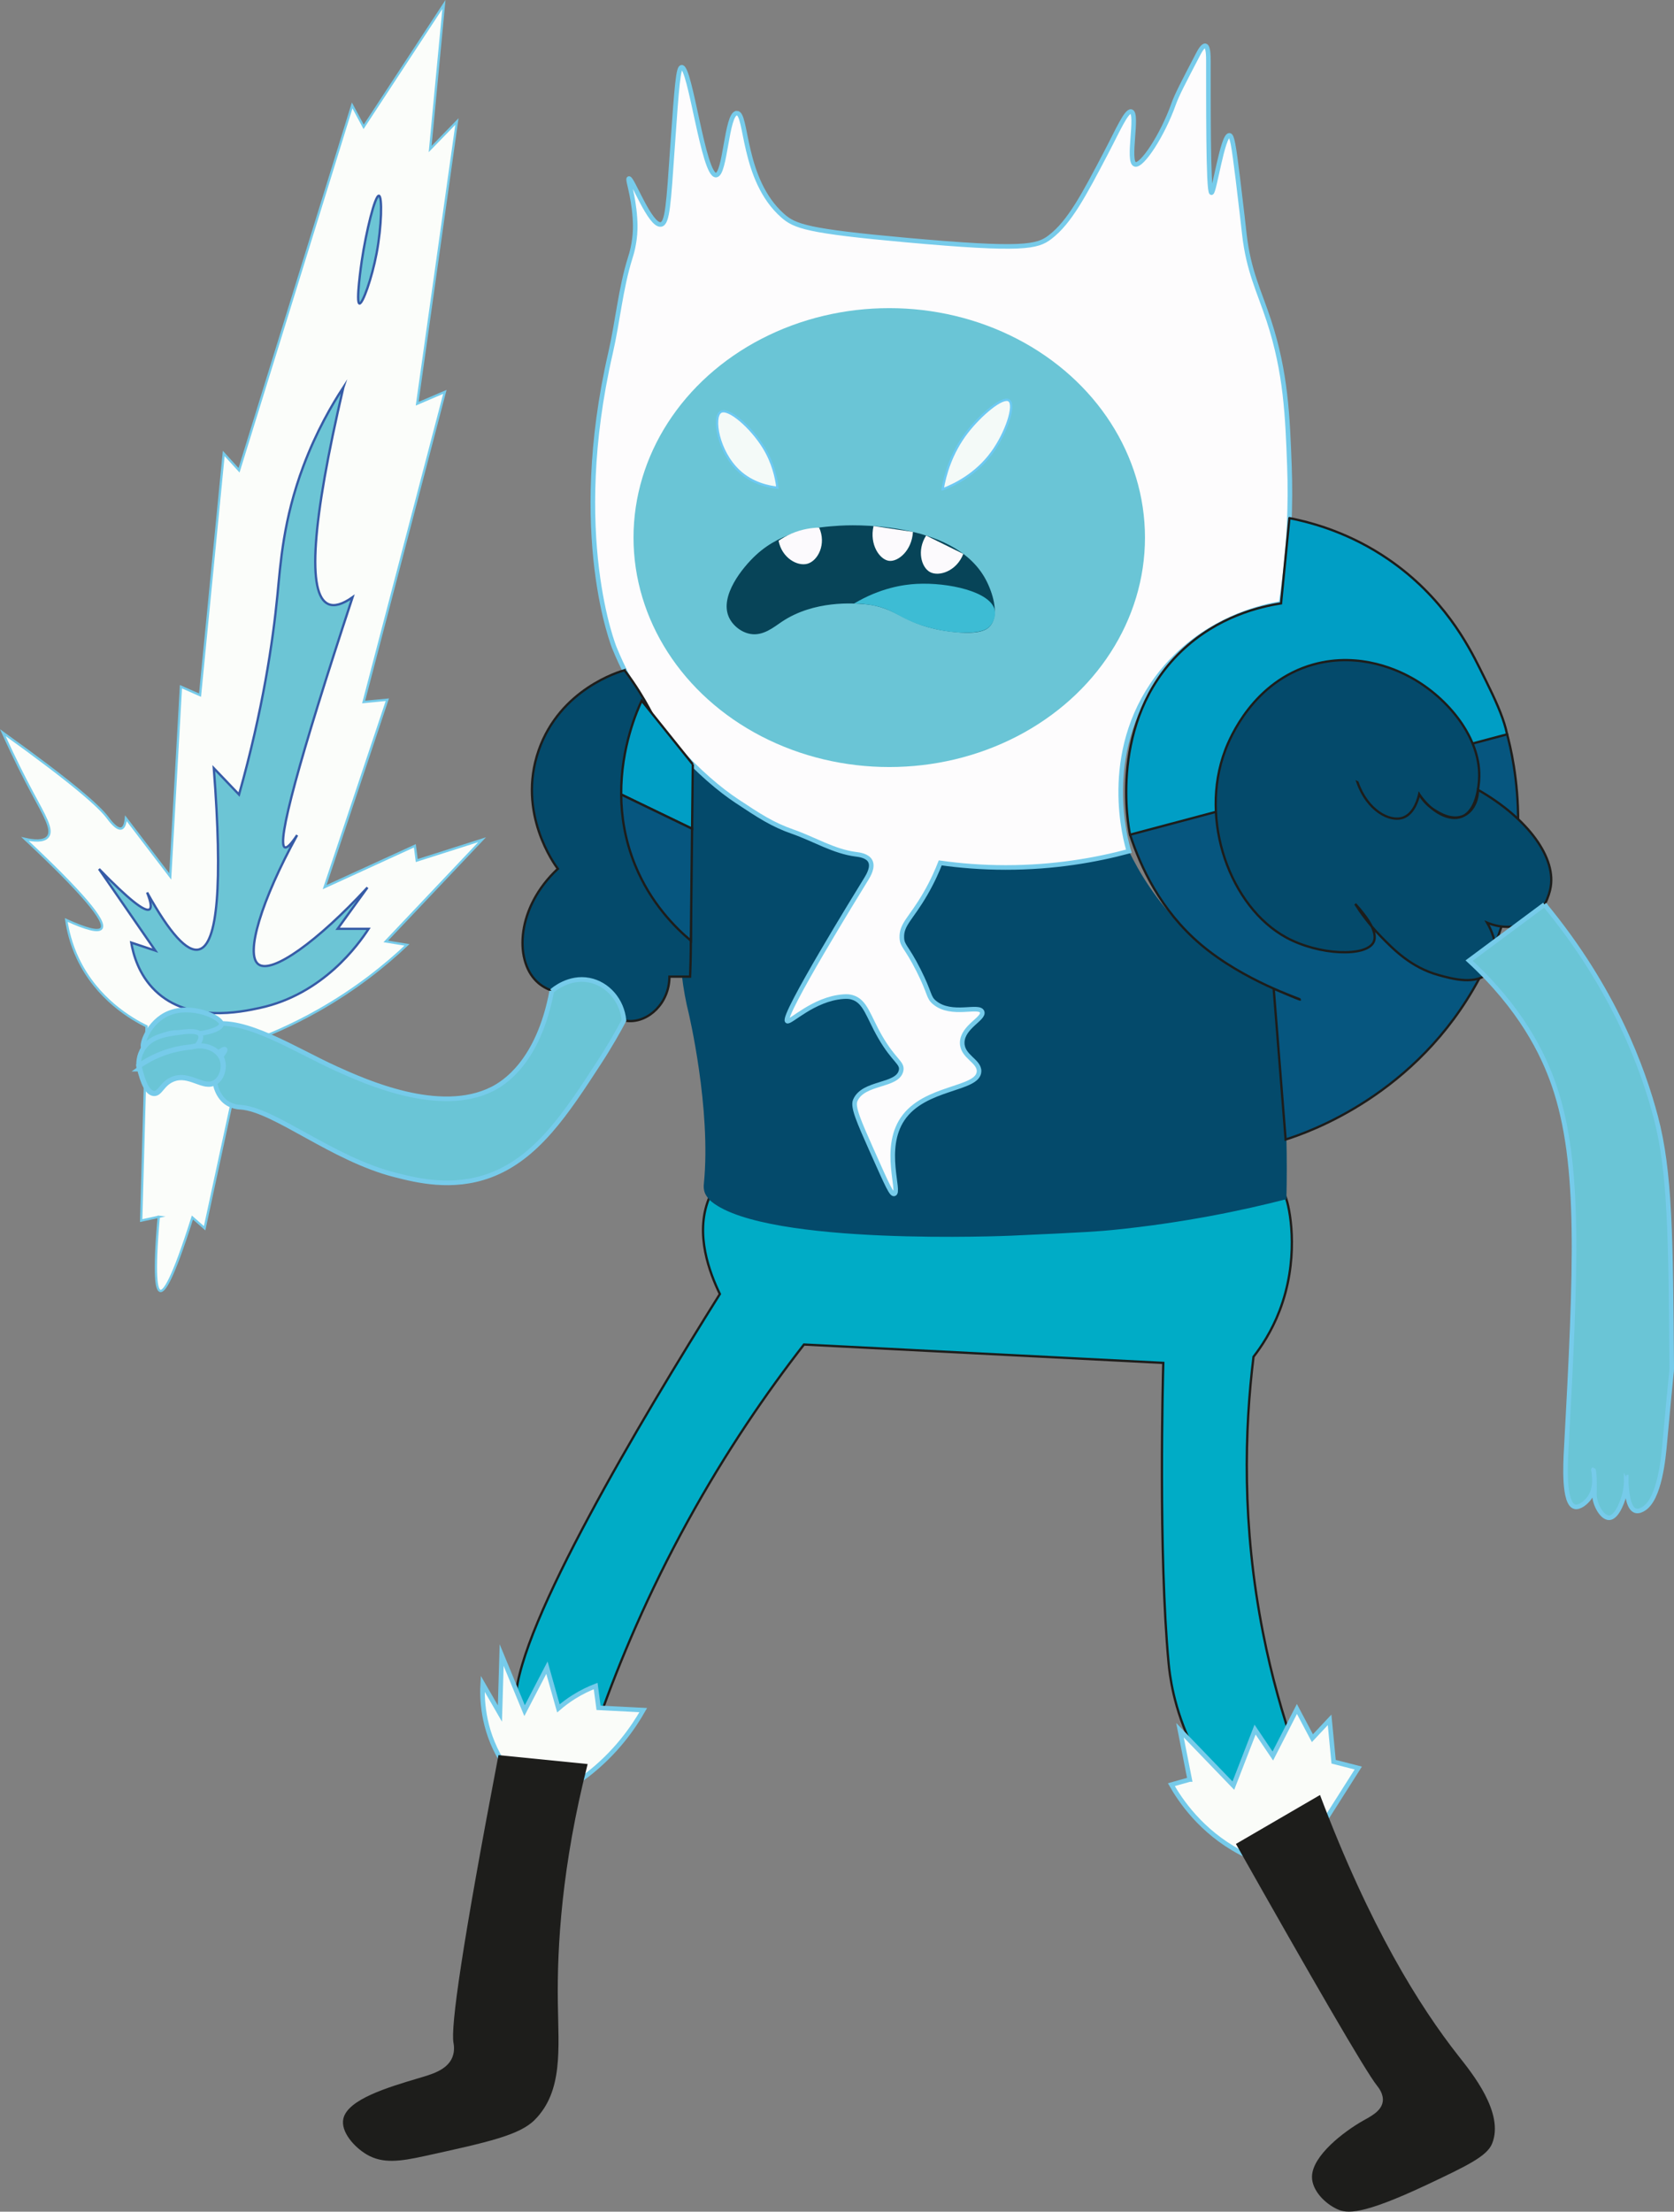 <?xml version="1.0" encoding="UTF-8"?>
<svg id="Capa_2" data-name="Capa 2" xmlns="http://www.w3.org/2000/svg" viewBox="0 0 729.88 963.88">
  <rect x="0" y="0" width="729.88" height="963.88" fill="#808080" stroke="none"/>
  <defs>
    <style>
      .cls-1 {
        stroke-width: 2.27px;
      }

      .cls-1, .cls-2, .cls-3, .cls-4, .cls-5, .cls-6, .cls-7, .cls-8, .cls-9, .cls-10, .cls-11, .cls-12, .cls-13 {
        stroke-miterlimit: 10;
      }

      .cls-1, .cls-3, .cls-4, .cls-5, .cls-6, .cls-9, .cls-10 {
        stroke: #76cbea;
      }

      .cls-1, .cls-3, .cls-5, .cls-14, .cls-10 {
        fill: #6ac5d6;
      }

      .cls-2 {
        fill: #00acc6;
      }

      .cls-2, .cls-11, .cls-12, .cls-13 {
        stroke: #1d1d1b;
      }

      .cls-3 {
        stroke-width: 2.02px;
      }

      .cls-4 {
        fill: #fafcf9;
      }

      .cls-4, .cls-6, .cls-10 {
        stroke-width: 2px;
      }

      .cls-15 {
        fill: #074458;
      }

      .cls-15, .cls-16, .cls-17, .cls-14, .cls-18, .cls-19 {
        stroke-width: 0px;
      }

      .cls-5 {
        stroke-width: 2.09px;
      }

      .cls-6 {
        fill: #fdfcfd;
      }

      .cls-16 {
        fill: #3dbcd4;
      }

      .cls-17 {
        fill: #fcfafd;
      }

      .cls-7 {
        fill: #6cc5d5;
        stroke: #365ba6;
      }

      .cls-18, .cls-11 {
        fill: #044a6b;
      }

      .cls-8 {
        fill: #f4faf8;
        stroke: #6dc9f3;
      }

      .cls-9 {
        fill: #fbfdfa;
      }

      .cls-12 {
        fill: #009ec5;
      }

      .cls-19 {
        fill: #1d1d1b;
      }

      .cls-13 {
        fill: #06567f;
      }
    </style>
  </defs>
  <g id="Capa_27" data-name="Capa 27">
    <g>
      <path class="cls-9" d="m69.22,530.29c-2.38,26.65-.92,32.01.67,32.33,1.62.33,5.21-4.22,14-32,1.78,1.56,3.56,3.11,5.33,4.67,5.78-26.78,11.56-53.56,17.33-80.33,9.57-3.35,20.62-8.03,32.33-14.67,16.48-9.33,29.23-19.67,38.58-28.5-3.08-.5-6.17-1-9.25-1.5,14-14.78,28-29.56,42-44.33-9.5,3.03-19,6.06-28.5,9.08-.28-2.14-.56-4.28-.83-6.42-13.11,6-26.22,12-39.33,18,9.11-27.22,18.22-54.44,27.33-81.67-3.44.33-6.89.67-10.33,1,11.81-45.06,23.61-90.11,35.42-135.17-4.03,1.72-8.06,3.44-12.08,5.17,5.78-41,11.56-82,17.33-123-3.89,4-7.78,8-11.67,12,2-21,4-42,6-63-11.67,17.78-23.33,35.56-35,53.33-1.67-3.11-3.33-6.22-5-9.33-16.44,53-32.89,106-49.33,159-2.22-2.44-4.44-4.89-6.67-7.33-3.44,35.11-6.89,70.22-10.33,105.33-2.78-1.22-5.56-2.44-8.33-3.67-1.56,27.56-3.11,55.11-4.67,82.67-6.44-8.44-12.89-16.89-19.33-25.33-.16,1.63-.58,3.97-1.92,4.42-2.11.7-5.31-3.72-6.08-4.75-3.57-4.72-14.4-14.58-45.67-37,4.95,11.02,9.45,19.83,12.75,26,5.38,10.06,9.25,16.29,6.92,19.33-1.76,2.3-6.32,1.82-10,1,24.5,22.92,35.61,35.92,33.33,39-1.23,1.66-6.34.43-15.33-3.67.7,4.76,2.12,10.54,5,16.67,8.43,17.89,23.65,26.54,30,29.67-.78,28.22-1.56,56.44-2.33,84.67,2.56-.56,5.11-1.11,7.67-1.67Z"/>
      <path class="cls-7" d="m149.72,168.79c-13.78,59.01-15.95,90.51-6.5,94.5,2.61,1.1,6.11.1,10.5-3-23.46,71.19-33.29,107.52-29.5,109,.94.37,2.72-1.41,5.33-5.33-15.6,28.56-22.8,52.06-16.83,56.33,5.94,4.26,25.72-9.99,47.5-33.5-4.33,6-8.67,12-13,18h13.5c-4.36,6.7-19.79,28.53-47.5,34.5-8.12,1.75-30.85,6.65-45.5-7.5-7.31-7.06-9.64-15.99-10.5-21,3.5,1.17,7,2.33,10.5,3.5-8.18-11.86-16.37-23.71-24.55-35.57,12.78,13.15,20.13,19,22.05,17.57.94-.7.58-3.14-1.08-7.33,9.91,17.84,17.43,26.11,22.58,24.83,8.21-2.04,10.38-28.37,6.5-79,3.67,3.83,7.33,7.67,11,11.5,10.44-37.12,14.75-66.6,16.75-87,1.37-13.97,2.52-32.65,11.25-56,5.7-15.26,12.56-26.96,17.5-34.5Z"/>
      <path class="cls-2" d="m560.88,522.63c2.01,6.34,5.36,26.98-3,48.67-3.47,9.01-8.01,15.72-11.33,20-3.89,31.48-5.19,73.16,4.17,120.5,3.71,18.78,8.57,35.77,13.83,50.83-1.36,3.61-3.69,8.63-6.67,8.67-4.74.05-7.4-13.06-10-12.67-3.61.54.54,25.91-5.67,28.17-5.11,1.86-15.69-12.52-22-25-8.66-17.13-10.27-32.6-10.67-36.83-4.5-47.69-2.51-124.46-2.33-131-52.22-2.67-104.44-5.33-156.67-8-16.24,20.87-33.89,46.49-50.67,77-17.27,31.41-29.67,60.86-38.67,86.33-1.23-4.27-3.23-9.52-6-9.67-4.94-.25-8.63,15.88-11.67,15.33-3.28-.59-1.43-19.82-4.33-20.33-3.34-.59-9.06,22.55-12.33,22-2.49-.42-2.11-14.23-2-16.67,1.51-32.06,54.1-120.34,89-176-4.4-9.1-10.98-25.98-4.85-41.43,24.7-62.23,235.68-50.78,251.85.1Z"/>
      <path class="cls-18" d="m302.06,333.11c-9.22,57.72-6.51,89.55-1.85,108.18,0,0,9.99,42.02,6.67,74.73-.04.35-.25,2.02.46,3.9,0,0,.21.55.68,1.3,0,0,.9,1.43,2.31,2.56,24.34,19.46,130.38,14.76,130.38,14.76,33.58-1.49,39.18-1.97,44.5-2.5,30.63-3.07,56.33-8.45,75.67-13.42.22-8.7.23-17.71,0-27-.59-23.31-2.65-44.97-5.54-64.72-9.62-4.06-24.66-11.83-39.15-26.27-12.36-12.31-19.72-24.9-23.97-33.68-63.38-12.62-126.77-25.23-190.15-37.85Z"/>
      <path class="cls-6" d="m321.22,49.29c4.66-.27,2.21,28.9,20,44.67,5.32,4.71,10.79,6.77,54,10.67,51.01,4.61,57.06,2.98,62.67-1.33,8.52-6.56,14.72-18.37,24.33-36.67,5.03-9.57,8.91-18.58,11-18,3.12.87-1.84,21.91,1.67,23,2.99.93,12.02-12.73,16.83-26.33,1.38-3.91,4.45-9.77,10.58-21.5.66-1.27,2.16-4.08,3.25-3.83,1.29.29,1.33,4.67,1.33,6.67.04,14.35-.21,57.1,1.33,57.33,1.2.18,4.87-25.2,7.83-25,1.16.08,1.84,4.03,3.67,18.83,1.58,12.79,2.65,22.57,2.83,24.17,1.83,16.17,6.43,24.77,10.67,37.67,7.48,22.77,8.19,41.74,9,63.67.58,15.53.13,35.93-3.67,59.67-6.27,1.02-34.58,6.34-53.96,32.37-24.73,33.2-13.64,71.51-12.37,75.63-14.19,3.8-32.46,7.1-53.75,7.08-10.44,0-19.99-.81-28.5-2-1.17,3-3.23,7.86-6.5,13.5-6.27,10.82-10.47,13.25-10.25,19.08.14,3.76,1.92,3.63,7.25,14.17,5.25,10.38,4.18,11.8,7.08,14.17,7.46,6.08,19.41.72,20.67,4,1.11,2.9-8.5,6.48-8.67,13.33-.15,6.19,7.56,8.02,7.33,12.67-.39,8.05-23.73,6.43-33.33,20.67-8.88,13.15-.77,32.03-3.67,32.67-1.2.26-2.67-2.97-9.92-19.25-5.51-12.37-8.24-18.62-7.08-21.42,3.41-8.27,18.39-6.09,20-13,.82-3.51-3.03-4.16-9.17-14.83-5.23-9.1-6.38-15.51-12.17-17.17-1.17-.34-2.28-.4-3.83-.29-13.1.92-23.34,11.69-24.5,10.62-2.37-2.18,31.03-56.27,34.5-61.92.95-1.55,3.09-5.14,1.75-7.75-1.25-2.43-4.92-2.83-6.25-3-9.65-1.22-18.29-6.62-27.47-9.82-8.99-3.13-14.7-6.92-24.53-13.43-13.99-9.27-39.29-32.25-53.33-66.75,0,0-19.95-49.01-1.67-128.5,3.16-13.74,4.35-27.97,8.57-41.41.43-1.36,1.99-6.08,2.18-12.59.02-.7.05-2.32-.13-4.91-.7-10.32-3.36-16.77-2.62-17.09,1.32-.58,9.26,20.9,14,20,2.85-.54,3.3-8.91,5-33.5,1.94-27.98,2.58-34.87,4-35,3.78-.34,9.5,47.31,15,47,4.09-.23,4.55-26.75,9-27Z"/>
      <ellipse class="cls-14" cx="387.72" cy="234.29" rx="111.5" ry="100"/>
      <path class="cls-15" d="m327.22,276.29c5.57.93,10.1-2.94,13.67-5.33,14.12-9.46,31.54-8.02,35.83-7.67,15.17,1.25,16.87,9.45,38,12,12.4,1.5,15.62-.87,17-2.5,4.27-5.06.9-15.05-2.06-20.47-14.17-25.99-60.49-23.43-63.67-23.22-9.74.65-24.45,1.84-36.27,12.69-6.08,5.58-15.92,17.88-12,27,1.59,3.71,5.43,6.82,9.5,7.5Z"/>
      <path class="cls-16" d="m372.36,263.04c11.47-6.82,21.52-8.27,27.35-8.58,13.62-.71,32.34,3.35,34.02,11.49.51,2.48-.59,5.21-2.02,6.85-.99,1.14-3.52,3.35-13.15,2.86-10.85-.55-19.13-3.94-20.52-4.52-7.36-3.09-9.26-5.52-16.37-7.1-3.82-.85-7.09-1.01-9.32-.99Z"/>
      <path class="cls-17" d="m339.47,235.67c1.51-1.05,3.39-2.16,5.62-3.12,4.74-2.04,9.08-2.54,12.06-2.61,3.24,7.17-.49,14.42-5.06,15.74-4.43,1.28-11.2-2.57-12.62-10Z"/>
      <path class="cls-17" d="m380.87,229.26c5.73.85,11.45,1.7,17.18,2.55-.47,8.16-6.47,13.13-10.46,12.61-4.03-.53-8.59-7.05-6.72-15.16Z"/>
      <path class="cls-17" d="m403.8,233.4c5.4,2.67,10.81,5.33,16.21,8-2.92,7.53-10.63,10.05-14.55,7.9-3.78-2.07-5.79-9.44-1.67-15.89Z"/>
      <path class="cls-8" d="m338.97,212.54c-.53-4.33-1.91-10.85-6-17.5-5.42-8.82-15.39-17.56-18.75-15.5-3.53,2.16-1.26,17.15,8,25.75,5.93,5.51,13.06,6.85,16.75,7.25Z"/>
      <path class="cls-8" d="m410.97,213.29c1.08-6.28,3.69-15.89,10.75-25,5.82-7.5,15.46-15.7,18.25-13.75,2.79,1.95-1.18,14.12-7.5,22.75-6.84,9.33-15.94,13.85-21.5,16Z"/>
      <path class="cls-11" d="m272.31,292.09c-2.28.63-28.1,8.22-37.42,34.87-9.6,27.45,7.07,50.01,8.33,51.67-18,16.79-18.98,39.5-9.33,49,8.43,8.3,23.56,5.14,25.67,4.67,2.32,7.11,8.1,12.2,14.33,12.67,8.67.65,17.93-7.63,18-19.33h9c.14-3.35.32-8.86.33-15.67.04-33.61-.28-68.22-18.25-101.33-2.09-3.85-5.54-9.75-10.66-16.54Z"/>
      <path class="cls-12" d="m562.21,225.81c11.19,2.18,27,6.92,43,17.85,24.12,16.46,35.02,37.66,40,47.64,7.97,15.96,14.41,28.87,12,39-6.3,26.48-74.08,37.99-164.5,33.5-.74-3.51-9.57-49.3,22.19-79.84,16.14-15.53,35.06-19.69,43.64-20.99,1.22-12.38,2.44-24.77,3.66-37.15Z"/>
      <path class="cls-13" d="m492.72,363.79c4.53,13.85,13.16,32.85,30.83,47.83,18.76,15.9,43.47,23.68,43.33,24-.04.08-1.79-.54-11.54-4.72,1.74,21.91,3.47,43.81,5.21,65.72,9.66-3.07,57.15-19.27,84.33-70,26.43-49.33,14.96-96.42,12.24-106.59-54.8,14.58-109.6,29.17-164.4,43.75Z"/>
      <path class="cls-11" d="m591.88,340.96c4.21,12.16,14.07,17.55,20,15.33,4.94-1.85,6.59-8.76,6.89-10.13,5.46,7.98,13.15,11.78,18.45,9.8,6.73-2.52,7.5-13.59,7.67-16,1.26-18.1-13.75-35.96-29.67-44.67-4.37-2.39-21.75-11.54-42.67-5.67-26.11,7.33-36.33,32.05-38.33,37.33-11.59,30.57,2.25,68.42,26.67,81.67,14.21,7.71,34.69,8.55,38,2,2.07-4.1-2.71-10.84-8-16.67,2.3,3.65,5.91,8.79,11.17,14.17,5.6,5.73,13.21,13.52,25.17,16.83,6.04,1.67,16.67,4.62,22-1.33,4.17-4.65,3.89-13.39-.83-21.5,1.47.62,9.32,3.79,17,0,8.06-3.98,10.1-12.75,10.5-14.5,3.11-13.43-9.58-30.92-31.5-43.42,0,4.9-2.22,9.33-5.95,11.19-5.27,2.62-11.06-1.11-13.3-2.55-3.38-2.18-5.34-4.95-6.36-6.67-.3,1.37-1.95,8.28-6.89,10.13-5.93,2.22-15.79-3.18-20-15.33Z"/>
      <path class="cls-3" d="m240.57,431.94c-5.87,31.16-21.17,40.23-25.82,42.6-22.94,11.66-55.66-3.16-68.35-8.91-17.54-7.95-40.03-22.6-54.41-19-2.18.55-6.86,1.72-7.99,5.17-1.09,3.33,1.39,7.94,4.59,8.83,4.15,1.16,8.71-4.15,9.52-3.33.7.7-3.2,4.09-4.25,8.67-1.2,5.27.69,11.53,4.76,14.5,2.59,1.89,5.46,2.03,6.29,2.08,14.76,1.02,39.89,22.54,67.33,29.5,9.24,2.34,24.81,6.33,41.32.25,20.59-7.58,33.49-27.41,47.69-49.25,4.89-7.51,8.49-13.97,10.81-18.36-.88-8.86-7.17-15.95-15.14-17.51-8.79-1.72-15.56,4.07-16.35,4.77Z"/>
      <path class="cls-5" d="m96.57,446.39c.12-2.97-12.87-8.95-22.91-4.85-9.08,3.71-12.29,14.24-11.02,15.12,1.1.77,5.3-5.95,13.47-6.62,3.56-.3,4.34.85,8.71.62,5.08-.26,11.67-2.19,11.75-4.28Z"/>
      <path class="cls-5" d="m60.59,465.92c-.27-2.13-.31-5.85,2.04-9.25,3.53-5.1,10.04-5.98,15.12-6.66,3.28-.44,8.37-1.13,9.55.87,1.12,1.91-1.58,5.78-4.94,7.79-3.68,2.2-6.4,1.12-11.84,2.5-3.2.81-6.56,2.28-9.94,4.75Z"/>
      <path class="cls-1" d="m60.59,464.51c2.4-1.67,5.61-3.57,9.63-5.15,5.15-2.02,9.78-2.78,13.17-3.06,6.04-1.68,11.74.99,13.4,5.24,1.38,3.53.04,8.32-2.99,10.19-5.09,3.13-11.1-4.31-18.39-1.42-4.83,1.92-5.57,6.53-8.41,6.23-2.37-.25-4.57-3.76-6.41-12.03Z"/>
      <path class="cls-7" d="m165.22,85.29c-1.67-.25-5.6,15.56-7.5,28.5-.21,1.45-2.63,18.15-1,18.5,1.36.29,5.41-10.91,7.5-22,2.22-11.78,2.49-24.77,1-25Z"/>
      <path class="cls-10" d="m673.4,394.21c30.63,37.03,43,71.81,48.48,92.42,6.38,23.99,6.58,52.55,7,109.67.01,1.88-.01-.72-3,32.33-.61,6.79-2.22,24.75-9.33,29-.56.33-2.06,1.23-3.5.75-2.94-.98-3.55-7.02-3.83-9.83-.31-3.06-.13-5.75-.17-5.75,0,0,.35,4.27-.83,8.75-.12.46-2.7,9.91-6.67,9.92-2.94,0-5.9-5.17-6.33-9.33-.15-1.41.1-1.73,0-5.74-.1-4.04-.4-5.94-.47-5.93-.13,0,1.88,7.2-1.68,12.25-1.46,2.07-4.39,4.53-6.52,3.92-4.95-1.43-3.98-18.88-3.67-24.67,4.27-79.12,6.46-124.76-5.33-159-4.74-13.78-14.47-33.59-37-54.33,10.95-8.14,21.9-16.28,32.86-24.42Z"/>
      <path class="cls-4" d="m518.72,775.54c-1.42-7.17-2.83-14.33-4.25-21.5,7.76,8.06,15.53,16.12,23.29,24.17,3.15-8.14,6.3-16.28,9.46-24.42,2.58,3.83,5.17,7.67,7.75,11.5,3.5-6.83,7-13.67,10.5-20.5l6.75,12.75c2.5-2.67,5-5.33,7.5-8,.58,6.08,1.17,12.17,1.75,18.25,3.58.92,7.17,1.83,10.75,2.75-9.42,14.83-18.83,29.67-28.25,44.5-6.11-.96-14.4-3.03-23.25-7.75-17.13-9.13-26.17-22.78-30-29.5,2.67-.75,5.33-1.5,8-2.25Z"/>
      <path class="cls-4" d="m210.47,733.79c2.5,4.33,5,8.67,7.5,13l.75-25.5c3.33,8.08,6.67,16.17,10,24.25l9.75-18.75c1.67,5.92,3.33,11.83,5,17.75,1.85-1.6,4.09-3.33,6.75-5,3.46-2.17,6.72-3.68,9.5-4.75.42,3.17.83,6.33,1.25,9.5,6.5.33,13,.67,19.5,1-4.31,7.57-11.97,18.7-24.75,28.5-7.01,5.37-13.82,9.02-19.5,11.5-4.46-2.92-11.73-8.55-17.5-18-8.61-14.1-8.57-28-8.25-33.5Z"/>
      <path class="cls-19" d="m217.34,764.9c-16.02,83.74-20.87,118.41-19.62,125.39.11.62.69,3.4-.5,6.33-2.34,5.76-9.68,7.58-15,9.17-12.95,3.86-30.55,9.1-32.5,17.5-1.34,5.8,4.89,12.57,10.17,15.67,6.96,4.08,14.42,3.06,25.33.67,27.56-6.05,41.34-9.07,48-15.83,12.3-12.48,10.29-30.69,10-51-.35-24.71,1.74-59.83,13-104-12.96-1.3-25.92-2.6-38.88-3.89Z"/>
      <path class="cls-19" d="m538.88,803.63c32.76,58,56.2,98.62,61.5,105.33.6.76,3,3.66,2.5,7-.62,4.19-5.41,6.48-8.67,8.33-8.23,4.67-22.04,15.18-22.17,24.33-.08,5.98,5.66,11.73,11,14.17,4.1,1.87,10.39,2.91,39.5-10.83,17.14-8.09,25.76-12.25,28-17.67,5.54-13.42-8.92-31.02-14.67-38.33-16.92-21.53-38.56-56.01-60.33-113.67-12.22,7.11-24.44,14.22-36.67,21.33Z"/>
      <path class="cls-12" d="m302.07,333.11c-.11,9.35-.21,18.71-.31,28.07-10.31-4.97-20.62-9.95-30.92-14.93-.15-20.59,6.97-36.64,8.95-40.9,7.42,9.25,14.85,18.51,22.28,27.76Z"/>
      <path class="cls-13" d="m301.76,361.18c-.18,16.26-.36,32.52-.54,48.78-6.78-5.68-17.55-16.37-24.33-33-4.38-10.73-5.99-21.21-6.05-30.71,10.3,4.98,20.61,9.96,30.92,14.93Z"/>
    </g>
  </g>
</svg>